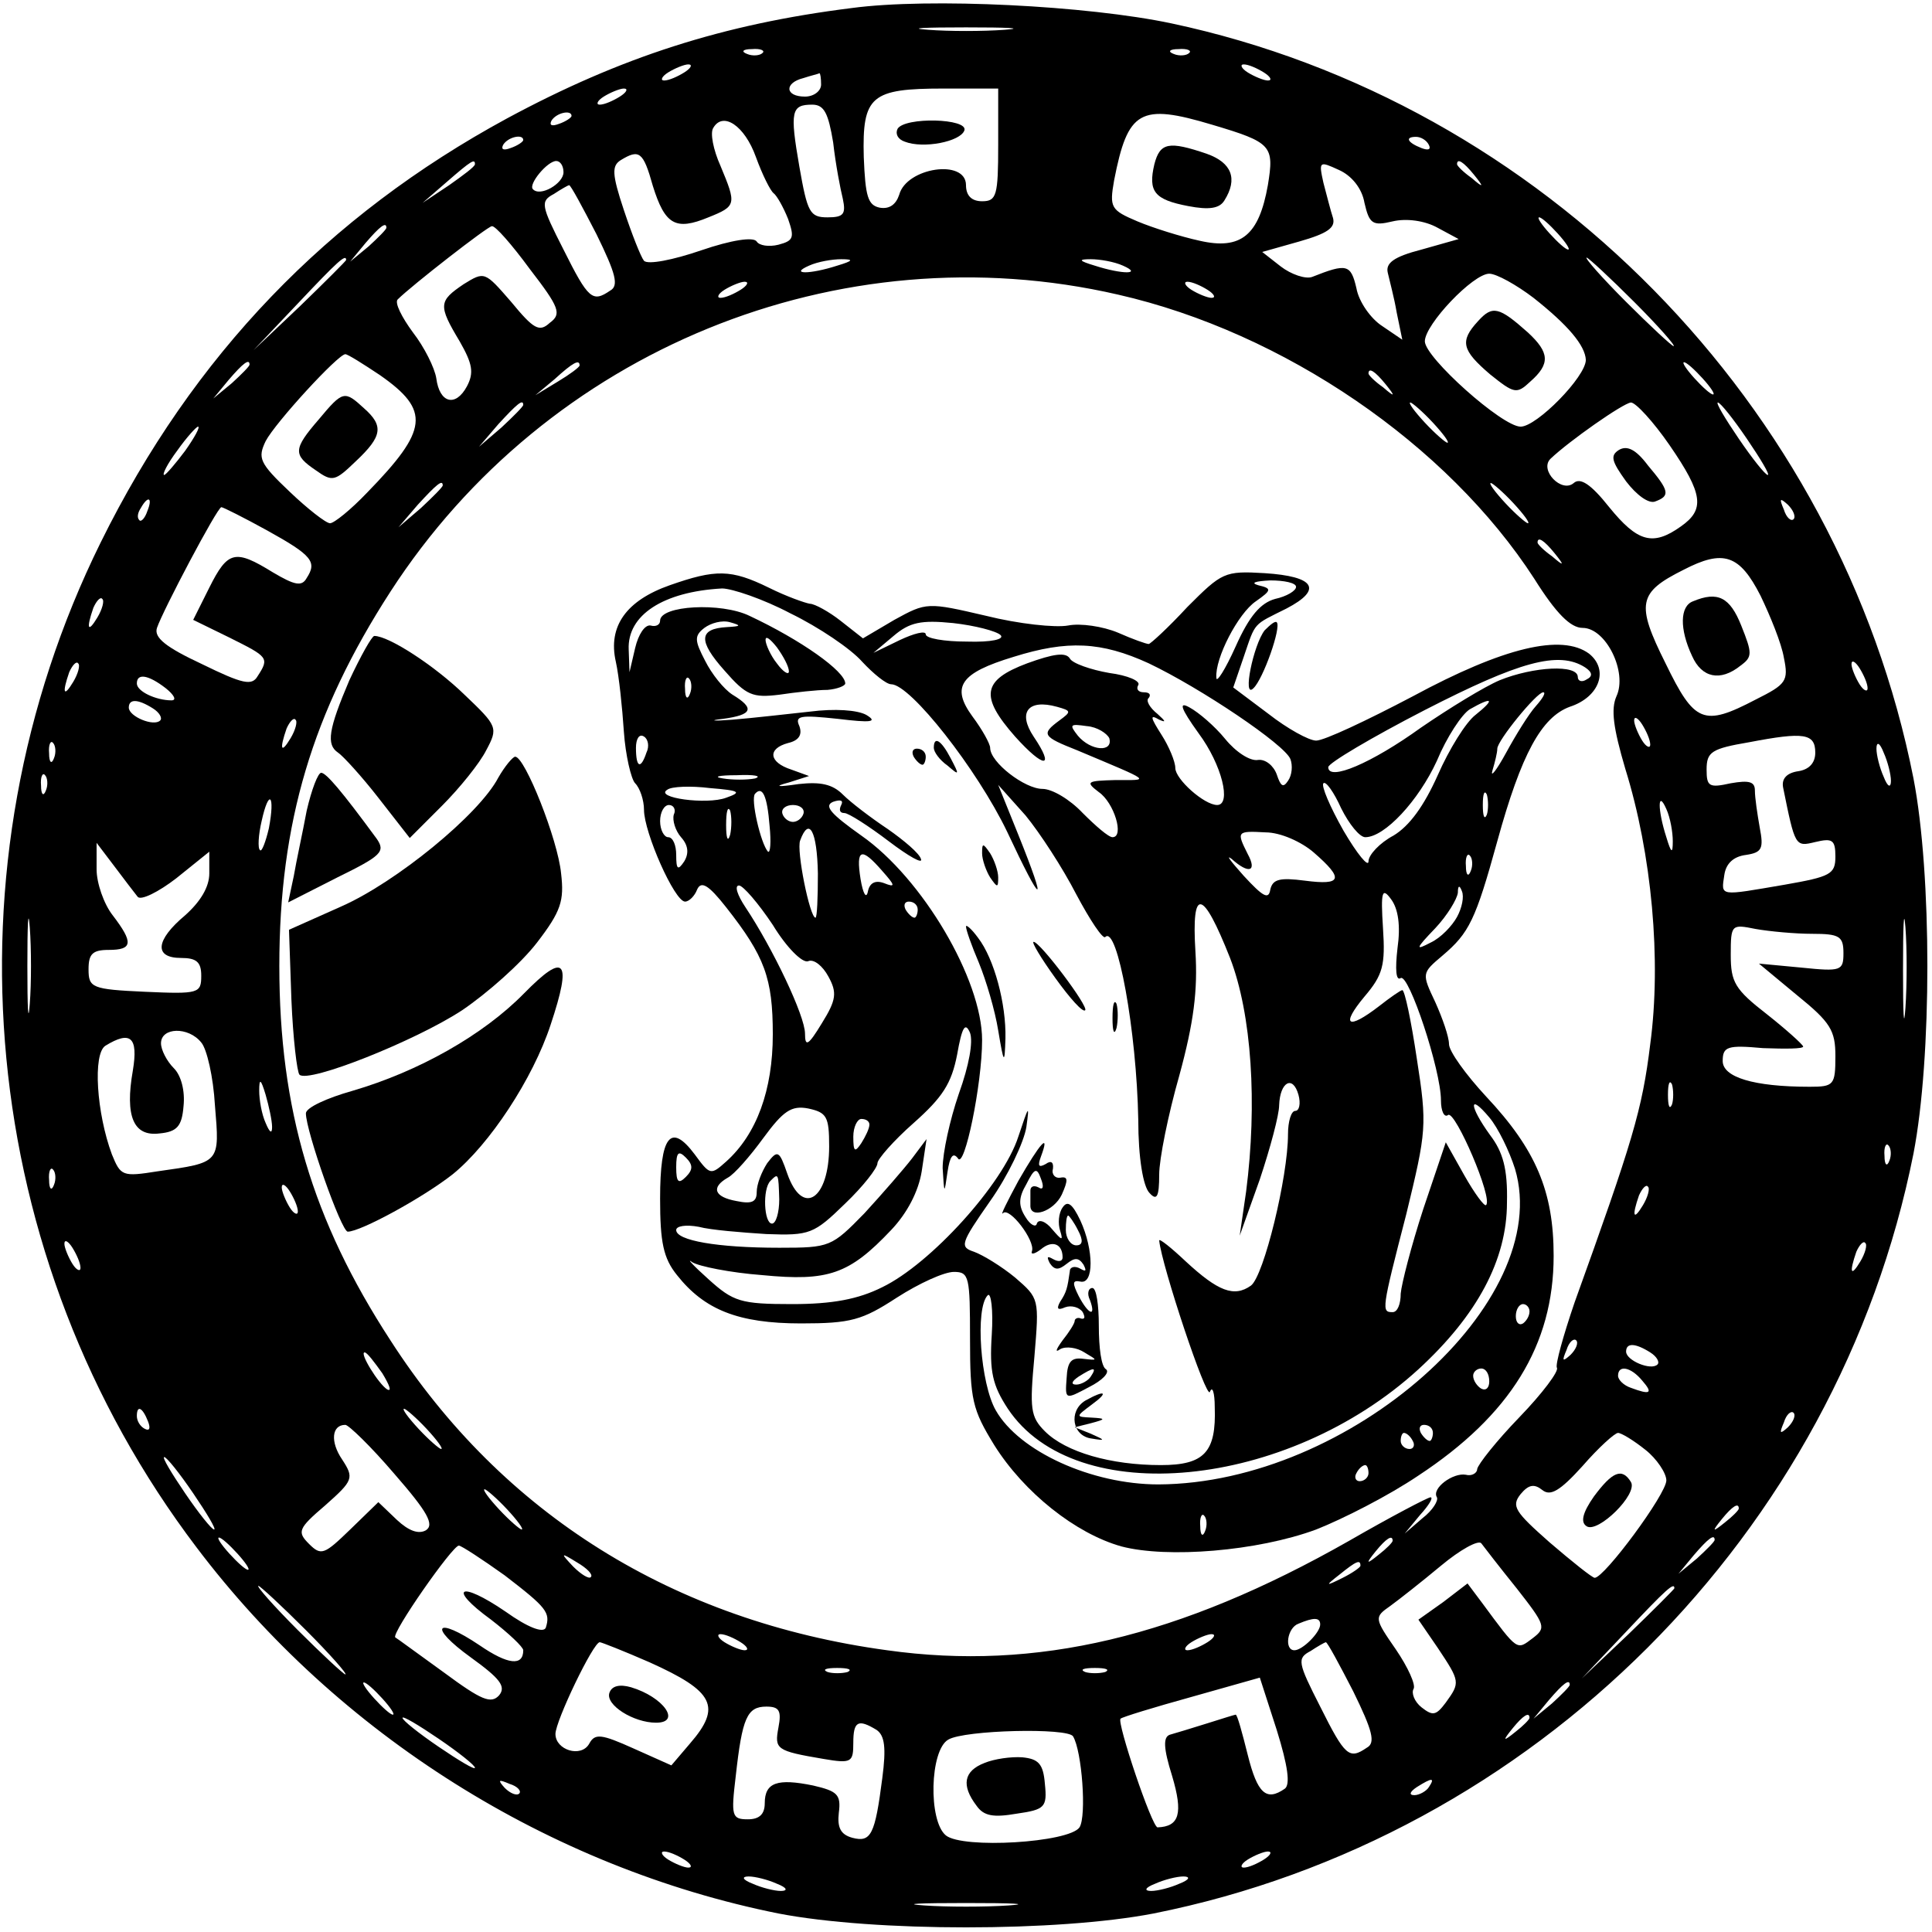 <?xml version="1.0" standalone="no"?>
<!DOCTYPE svg PUBLIC "-//W3C//DTD SVG 20010904//EN"
 "http://www.w3.org/TR/2001/REC-SVG-20010904/DTD/svg10.dtd">
<svg version="1.0" xmlns="http://www.w3.org/2000/svg"
 width="240pt" height="240pt" viewBox="0 0 240 240"
 preserveAspectRatio="xMidYMid meet">

<g transform="translate(0,240) scale(0.1,-0.1)"
fill="#000000" stroke="none">
<path d="M1058 2390 c-160 -20 -287 -61 -428 -137 -223 -121 -390 -294 -505
-527 -199 -403 -153 -889 119 -1248 176 -233 439 -398 723 -455 119 -23 347
-23 466 0 472 94 850 472 944 944 23 119 23 347 0 466 -92 465 -461 840 -922
938 -104 22 -300 32 -397 19z m190 -27 c-27 -2 -69 -2 -95 0 -27 2 -5 3 47 3
52 0 74 -1 48 -3z m-301 -29 c-3 -3 -12 -4 -19 -1 -8 3 -5 6 6 6 11 1 17 -2
13 -5z m530 0 c-3 -3 -12 -4 -19 -1 -8 3 -5 6 6 6 11 1 17 -2 13 -5z m-627
-24 c-8 -5 -19 -10 -25 -10 -5 0 -3 5 5 10 8 5 20 10 25 10 6 0 3 -5 -5 -10z
m720 0 c8 -5 11 -10 5 -10 -5 0 -17 5 -25 10 -8 5 -10 10 -5 10 6 0 17 -5 25
-10z m-550 -15 c0 -8 -9 -15 -20 -15 -25 0 -26 17 -2 23 9 3 18 5 20 6 1 0 2
-6 2 -14z m-250 -15 c-8 -5 -19 -10 -25 -10 -5 0 -3 5 5 10 8 5 20 10 25 10 6
0 3 -5 -5 -10z m470 -60 c0 -63 -2 -70 -20 -70 -13 0 -20 7 -20 20 0 33 -74
22 -83 -12 -4 -12 -12 -18 -24 -16 -15 3 -18 14 -20 63 -2 76 9 85 99 85 l68
0 0 -70z m-205 3 c3 -27 9 -58 12 -70 4 -19 1 -23 -19 -23 -22 0 -25 6 -35 63
-12 69 -10 77 16 77 15 0 20 -11 26 -47z m-325 33 c0 -2 -7 -7 -16 -10 -8 -3
-12 -2 -9 4 6 10 25 14 25 6z m796 -11 c74 -22 77 -26 69 -75 -11 -62 -33 -81
-85 -69 -23 5 -58 16 -77 24 -33 14 -35 17 -29 51 17 87 32 96 122 69z m-567
-40 c8 -22 18 -42 22 -45 4 -3 12 -17 18 -32 8 -23 7 -27 -12 -32 -12 -3 -24
-1 -27 4 -4 6 -31 2 -69 -11 -35 -12 -66 -18 -71 -13 -4 5 -15 33 -25 63 -15
45 -15 55 -4 62 23 14 28 11 40 -32 15 -48 28 -56 69 -39 35 14 35 16 15 64
-9 20 -13 41 -9 47 12 21 39 3 53 -36z m-289 21 c0 -2 -7 -7 -16 -10 -8 -3
-12 -2 -9 4 6 10 25 14 25 6z m1125 -6 c3 -6 -1 -7 -9 -4 -18 7 -21 14 -7 14
6 0 13 -4 16 -10z m-1185 -24 c0 -3 -15 -14 -32 -26 l-33 -22 30 26 c31 27 35
29 35 22z m110 -10 c0 -14 -29 -31 -38 -21 -6 6 18 35 29 35 5 0 9 -6 9 -14z
m995 -38 c6 -26 10 -29 35 -23 17 4 40 1 56 -8 l26 -14 -46 -13 c-35 -9 -45
-17 -42 -29 2 -9 8 -31 11 -49 l7 -34 -25 17 c-14 9 -29 30 -32 47 -7 30 -12
31 -55 14 -8 -3 -26 3 -39 13 l-23 18 46 13 c35 10 45 17 42 29 -3 9 -8 29
-12 44 -6 27 -5 27 19 16 16 -7 29 -23 32 -41z m136 35 c13 -16 12 -17 -3 -4
-10 7 -18 15 -18 17 0 8 8 3 21 -13z m-1090 -74 c24 -49 28 -64 17 -70 -22
-15 -27 -11 -58 51 -28 55 -29 60 -12 69 9 6 18 11 19 11 2 0 17 -28 34 -61z
m1194 1 c10 -11 16 -20 13 -20 -3 0 -13 9 -23 20 -10 11 -16 20 -13 20 3 0 13
-9 23 -20z m-1455 7 c0 -2 -10 -12 -22 -23 l-23 -19 19 23 c18 21 26 27 26 19z
m178 -51 c37 -48 40 -56 25 -67 -13 -12 -20 -8 -48 26 -33 38 -33 38 -59 22
-31 -21 -32 -26 -5 -71 16 -28 18 -39 9 -56 -14 -26 -34 -21 -38 10 -2 13 -15
39 -29 57 -14 19 -23 37 -19 41 17 17 112 91 117 91 4 1 25 -23 47 -53z m-228
11 c0 -1 -26 -27 -57 -57 l-58 -55 55 58 c50 53 60 62 60 54z m610 -7 c-34
-11 -60 -11 -35 0 11 5 29 8 40 8 16 0 15 -2 -5 -8z m355 0 c25 -11 -1 -11
-35 0 -20 6 -21 8 -5 8 11 0 29 -3 40 -8z m635 -45 c30 -30 52 -55 49 -55 -2
0 -29 25 -59 55 -30 30 -52 55 -49 55 2 0 29 -25 59 -55z m-641 9 c206 -47
409 -186 517 -353 27 -43 45 -61 60 -61 29 0 56 -55 42 -85 -7 -16 -4 -39 11
-90 33 -106 45 -238 31 -342 -10 -82 -22 -121 -94 -321 -14 -41 -24 -77 -22
-81 3 -4 -18 -32 -47 -62 -28 -29 -51 -58 -52 -64 0 -5 -7 -9 -14 -7 -16 3
-43 -17 -36 -28 2 -4 -5 -16 -18 -26 l-22 -19 19 23 c11 12 17 22 13 22 -3 0
-49 -24 -101 -54 -211 -120 -389 -162 -574 -136 -265 36 -478 169 -617 385
-97 149 -138 287 -138 465 0 178 41 315 138 465 194 300 557 449 904 369z
m516 -4 c43 -34 64 -59 65 -77 0 -21 -61 -83 -81 -83 -23 0 -119 86 -119 106
0 21 60 84 80 84 9 0 34 -14 55 -30z m-985 10 c-8 -5 -19 -10 -25 -10 -5 0 -3
5 5 10 8 5 20 10 25 10 6 0 3 -5 -5 -10z m580 0 c8 -5 11 -10 5 -10 -5 0 -17
5 -25 10 -8 5 -10 10 -5 10 6 0 17 -5 25 -10z m-1028 -106 c63 -44 60 -68 -16
-146 -20 -21 -41 -38 -46 -38 -5 0 -28 18 -50 39 -38 36 -40 42 -30 63 12 23
90 108 99 108 3 0 22 -12 43 -26z m-162 13 c0 -2 -10 -12 -22 -23 l-23 -19 19
23 c18 21 26 27 26 19z m410 -1 c0 -2 -12 -11 -27 -20 l-28 -17 24 20 c23 21
31 25 31 17z m1395 -16 c10 -11 16 -20 13 -20 -3 0 -13 9 -23 20 -10 11 -16
20 -13 20 3 0 13 -9 23 -20z m-394 -7 c13 -16 12 -17 -3 -4 -10 7 -18 15 -18
17 0 8 8 3 21 -13z m-1071 -26 c0 -2 -12 -14 -27 -28 l-28 -24 24 28 c23 25
31 32 31 24z m1130 -22 c13 -14 21 -25 18 -25 -2 0 -15 11 -28 25 -13 14 -21
25 -18 25 2 0 15 -11 28 -25z m294 -28 c42 -61 44 -80 14 -101 -35 -25 -54
-19 -89 24 -23 29 -36 37 -44 30 -15 -13 -43 16 -29 30 23 22 90 69 100 70 6
0 28 -24 48 -53z m96 8 c17 -25 29 -45 26 -45 -3 0 -19 20 -36 45 -17 25 -29
45 -26 45 3 0 19 -20 36 -45z m-1940 -15 c-12 -16 -24 -30 -26 -30 -3 0 4 14
16 30 12 17 24 30 26 30 3 0 -4 -13 -16 -30z m320 -43 c0 -2 -12 -14 -27 -28
l-28 -24 24 28 c23 25 31 32 31 24z m1330 -22 c13 -14 21 -25 18 -25 -2 0 -15
11 -28 25 -13 14 -21 25 -18 25 2 0 15 -11 28 -25z m-1697 -10 c-3 -9 -8 -14
-10 -11 -3 3 -2 9 2 15 9 16 15 13 8 -4z m2045 -10 c-3 -3 -9 2 -12 12 -6 14
-5 15 5 6 7 -7 10 -15 7 -18z m-1896 -14 c56 -31 62 -39 49 -59 -6 -11 -15 -9
-42 7 -47 29 -56 27 -79 -19 l-20 -40 45 -22 c48 -24 50 -25 35 -48 -7 -12
-18 -10 -69 15 -45 21 -60 33 -56 45 7 21 75 150 80 150 2 0 28 -13 57 -29z
m1599 -28 c13 -16 12 -17 -3 -4 -10 7 -18 15 -18 17 0 8 8 3 21 -13z m256 -53
c12 -25 26 -59 29 -77 6 -29 3 -33 -35 -52 -65 -34 -76 -29 -112 45 -37 74
-34 88 22 116 50 26 70 19 96 -32z m-2066 -27 c-12 -20 -14 -14 -5 12 4 9 9
14 11 11 3 -2 0 -13 -6 -23z m-30 -80 c-12 -20 -14 -14 -5 12 4 9 9 14 11 11
3 -2 0 -13 -6 -23z m2229 -8 c0 -5 -5 -3 -10 5 -5 8 -10 20 -10 25 0 6 5 3 10
-5 5 -8 10 -19 10 -25z m-2114 0 c10 -8 14 -15 7 -15 -19 0 -43 11 -43 21 0
13 14 11 36 -6z m-16 -25 c8 -5 12 -12 9 -15 -8 -8 -39 5 -39 16 0 11 11 11
30 -1z m171 -37 c-12 -20 -14 -14 -5 12 4 9 9 14 11 11 3 -2 0 -13 -6 -23z
m1689 -8 c0 -5 -5 -3 -10 5 -5 8 -10 20 -10 25 0 6 5 3 10 -5 5 -8 10 -19 10
-25z m205 -10 c0 -13 -8 -21 -21 -23 -14 -2 -21 -9 -19 -20 15 -74 15 -74 40
-68 21 5 25 3 25 -18 0 -22 -6 -25 -63 -35 -82 -14 -79 -15 -75 12 2 14 11 23
27 25 20 3 22 8 17 34 -3 17 -6 37 -6 46 0 11 -7 13 -30 9 -27 -6 -30 -4 -30
17 0 22 6 26 53 34 68 13 82 11 82 -13z m-2188 -7 c-3 -8 -6 -5 -6 6 -1 11 2
17 5 13 3 -3 4 -12 1 -19z m2282 -28 c0 -9 -4 -8 -9 5 -5 11 -9 27 -9 35 0 9
4 8 9 -5 5 -11 9 -27 9 -35z m-2292 -12 c-3 -8 -6 -5 -6 6 -1 11 2 17 5 13 3
-3 4 -12 1 -19z m277 -47 c-4 -17 -9 -30 -11 -27 -3 2 -2 19 2 36 9 41 17 33
9 -9z m1744 -16 c0 -16 -2 -15 -8 5 -11 34 -11 60 0 35 5 -11 8 -29 8 -40z
m-1907 -69 c4 -5 26 6 48 23 l41 33 0 -27 c0 -17 -11 -35 -30 -52 -37 -31 -39
-53 -5 -53 19 0 25 -5 25 -22 0 -22 -3 -23 -70 -20 -66 3 -70 5 -70 28 0 19 5
24 25 24 30 0 31 9 5 43 -11 14 -20 40 -20 57 l0 33 22 -29 c12 -16 25 -33 29
-38z m-134 -133 c-2 -27 -3 -5 -3 47 0 52 1 74 3 48 2 -27 2 -69 0 -95z m2330
-5 c-2 -29 -3 -8 -3 47 0 55 1 79 3 53 2 -26 2 -71 0 -100z m-116 92 c34 0 39
-3 39 -24 0 -22 -3 -23 -52 -18 l-53 5 47 -39 c42 -34 48 -44 48 -76 0 -36 -2
-38 -32 -38 -70 0 -108 12 -108 32 0 18 6 20 50 16 28 -1 50 -1 50 2 -1 3 -21
21 -45 40 -40 31 -45 40 -45 74 0 38 1 38 31 32 17 -3 49 -6 70 -6z m-2001
-135 c7 -8 15 -43 17 -78 6 -72 7 -71 -71 -82 -44 -7 -46 -6 -57 21 -19 51
-24 125 -8 135 31 19 41 11 34 -31 -10 -57 1 -82 33 -78 22 2 28 9 30 34 2 19
-3 38 -12 47 -9 9 -16 23 -16 31 0 20 34 21 50 1z m88 -105 c0 -9 -3 -7 -8 5
-5 11 -8 29 -8 40 0 16 2 15 8 -5 4 -14 8 -32 8 -40z m1739 28 c-3 -7 -5 -2
-5 12 0 14 2 19 5 13 2 -7 2 -19 0 -25z m270 -70 c-3 -8 -6 -5 -6 6 -1 11 2
17 5 13 3 -3 4 -12 1 -19z m-2280 -30 c-3 -8 -6 -5 -6 6 -1 11 2 17 5 13 3 -3
4 -12 1 -19z m303 -33 c0 -5 -5 -3 -10 5 -5 8 -10 20 -10 25 0 6 5 3 10 -5 5
-8 10 -19 10 -25z m1671 8 c-12 -20 -14 -14 -5 12 4 9 9 14 11 11 3 -2 0 -13
-6 -23z m-1941 -78 c0 -5 -5 -3 -10 5 -5 8 -10 20 -10 25 0 6 5 3 10 -5 5 -8
10 -19 10 -25z m2211 8 c-12 -20 -14 -14 -5 12 4 9 9 14 11 11 3 -2 0 -13 -6
-23z m-360 -116 c-10 -9 -11 -8 -5 6 3 10 9 15 12 12 3 -3 0 -11 -7 -18z m99
3 c8 -5 12 -12 9 -15 -8 -8 -39 5 -39 16 0 11 11 11 30 -1z m-1575 -26 c9 -15
12 -23 6 -20 -11 7 -35 46 -28 46 3 0 12 -12 22 -26z m1565 -9 c14 -16 10 -18
-14 -9 -9 3 -16 10 -16 15 0 14 16 11 30 -6z m-1856 -51 c3 -8 2 -12 -4 -9 -6
3 -10 10 -10 16 0 14 7 11 14 -7z m346 -9 c13 -14 21 -25 18 -25 -2 0 -15 11
-28 25 -13 14 -21 25 -18 25 2 0 15 -11 28 -25z m1691 2 c-10 -9 -11 -8 -5 6
3 10 9 15 12 12 3 -3 0 -11 -7 -18z m-1731 -58 c41 -47 50 -63 39 -70 -9 -5
-21 -1 -36 13 l-23 22 -35 -34 c-32 -31 -36 -33 -51 -18 -15 15 -14 19 20 48
35 31 36 34 21 57 -15 22 -13 43 4 43 4 0 32 -27 61 -61z m1554 30 c14 -11 26
-29 26 -38 0 -17 -77 -121 -89 -121 -3 0 -28 20 -56 44 -43 38 -48 45 -36 60
10 12 17 13 27 5 10 -8 22 -1 50 30 20 23 40 41 44 41 4 0 19 -9 34 -21z
m-1804 -54 c17 -25 29 -45 26 -45 -3 0 -19 20 -36 45 -17 25 -29 45 -26 45 3
0 19 -20 36 -45z m390 -20 c13 -14 21 -25 18 -25 -2 0 -15 11 -28 25 -13 14
-21 25 -18 25 2 0 15 -11 28 -25z m1530 1 c0 -2 -8 -10 -17 -17 -16 -13 -17
-12 -4 4 13 16 21 21 21 13z m-1865 -56 c10 -11 16 -20 13 -20 -3 0 -13 9 -23
20 -10 11 -16 20 -13 20 3 0 13 -9 23 -20z m1435 16 c0 -2 -8 -10 -17 -17 -16
-13 -17 -12 -4 4 13 16 21 21 21 13z m154 -59 c36 -46 37 -49 20 -62 -20 -15
-18 -17 -63 44 l-18 24 -30 -23 -31 -22 24 -35 c28 -42 28 -43 10 -68 -12 -16
-16 -17 -30 -6 -9 7 -13 18 -10 23 3 5 -7 27 -22 49 -27 39 -27 40 -7 54 11 8
39 30 63 50 24 20 46 32 50 28 3 -4 23 -30 44 -56z m246 60 c0 -2 -10 -12 -22
-23 l-23 -19 19 23 c18 21 26 27 26 19z m-1503 -44 c52 -40 57 -46 51 -65 -3
-7 -22 0 -50 20 -57 39 -73 30 -18 -10 22 -17 40 -34 40 -38 0 -20 -19 -18
-54 6 -55 37 -65 24 -11 -15 36 -26 44 -36 35 -47 -10 -11 -22 -6 -68 28 -32
23 -59 43 -61 44 -5 5 71 114 79 114 3 0 29 -17 57 -37z m107 -2 c-2 -3 -12 3
-22 13 -16 17 -16 18 5 5 12 -7 20 -15 17 -18z m956 14 c0 -2 -10 -9 -22 -15
-22 -11 -22 -10 -4 4 21 17 26 19 26 11z m-1310 -80 c30 -30 52 -55 49 -55 -2
0 -29 25 -59 55 -30 30 -52 55 -49 55 2 0 29 -25 59 -55z m1700 52 c0 -1 -26
-27 -57 -57 l-58 -55 55 58 c50 53 60 62 60 54z m-440 -45 c0 -10 -22 -32 -32
-32 -13 0 -9 28 5 33 19 8 27 8 27 -1z m-720 -22 c8 -5 11 -10 5 -10 -5 0 -17
5 -25 10 -8 5 -10 10 -5 10 6 0 17 -5 25 -10z m580 0 c-8 -5 -19 -10 -25 -10
-5 0 -3 5 5 10 8 5 20 10 25 10 6 0 3 -5 -5 -10z m-693 -25 c80 -36 90 -55 50
-101 l-23 -27 -47 21 c-40 18 -48 19 -55 6 -10 -18 -42 -8 -42 12 0 16 47 114
55 114 2 0 30 -11 62 -25z m874 -36 c24 -49 28 -64 17 -70 -22 -15 -27 -11
-58 51 -28 55 -29 60 -12 69 9 6 18 11 19 11 2 0 17 -28 34 -61z m-628 24 c-7
-2 -19 -2 -25 0 -7 3 -2 5 12 5 14 0 19 -2 13 -5z m320 0 c-7 -2 -19 -2 -25 0
-7 3 -2 5 12 5 14 0 19 -2 13 -5z m223 -145 c-23 -16 -34 -6 -46 42 -7 28 -13
50 -15 50 -1 0 -17 -5 -36 -11 -19 -6 -39 -12 -46 -14 -8 -3 -8 -16 3 -51 14
-47 9 -63 -18 -64 -7 0 -51 131 -46 135 2 2 41 14 88 27 l85 24 21 -65 c14
-45 17 -68 10 -73z m-1121 112 c10 -11 16 -20 13 -20 -3 0 -13 9 -23 20 -10
11 -16 20 -13 20 3 0 13 -9 23 -20z m1475 17 c0 -2 -10 -12 -22 -23 l-23 -19
19 23 c18 21 26 27 26 19z m-983 -53 c-5 -27 -3 -29 56 -39 35 -6 37 -4 37 20
0 27 6 30 29 16 10 -7 12 -22 7 -60 -9 -70 -14 -80 -37 -74 -15 4 -19 13 -17
31 3 23 -2 27 -32 34 -44 9 -60 4 -60 -22 0 -14 -7 -20 -21 -20 -20 0 -21 4
-15 54 8 72 14 86 38 86 16 0 19 -5 15 -26z m-377 -50 c0 -3 -20 9 -45 26 -25
17 -45 33 -45 36 0 3 20 -9 45 -26 25 -17 45 -33 45 -36z m1310 62 c0 -2 -8
-10 -17 -17 -16 -13 -17 -12 -4 4 13 16 21 21 21 13z m-567 -23 c11 -18 17
-99 8 -113 -13 -19 -145 -27 -166 -10 -22 18 -20 106 3 119 20 12 149 15 155
4z m-688 -71 c-3 -3 -11 0 -18 7 -9 10 -8 11 6 5 10 -3 15 -9 12 -12z m1130 8
c-3 -5 -12 -10 -18 -10 -7 0 -6 4 3 10 19 12 23 12 15 0z m-925 -90 c8 -5 11
-10 5 -10 -5 0 -17 5 -25 10 -8 5 -10 10 -5 10 6 0 17 -5 25 -10z m720 0 c-8
-5 -19 -10 -25 -10 -5 0 -3 5 5 10 8 5 20 10 25 10 6 0 3 -5 -5 -10z m-605
-30 c13 -5 14 -9 5 -9 -8 0 -24 4 -35 9 -13 5 -14 9 -5 9 8 0 24 -4 35 -9z
m500 0 c-11 -5 -27 -9 -35 -9 -9 0 -8 4 5 9 11 5 27 9 35 9 9 0 8 -4 -5 -9z
m-212 -27 c-29 -2 -77 -2 -105 0 -29 2 -6 3 52 3 58 0 81 -1 53 -3z"/>
<path d="M1115 2240 c-3 -6 0 -13 9 -16 23 -9 69 0 74 14 5 15 -74 17 -83 2z"/>
<path d="M1434 2196 c-8 -34 0 -44 42 -52 26 -5 39 -3 45 7 17 27 9 47 -22 58
-47 16 -58 14 -65 -13z"/>
<path d="M832 1673 c-54 -19 -77 -51 -67 -95 4 -18 8 -57 10 -87 2 -29 9 -59
14 -64 6 -6 11 -21 11 -33 0 -28 38 -114 51 -114 5 0 12 7 15 15 5 11 14 6 36
-22 48 -61 58 -88 58 -158 0 -69 -20 -124 -58 -158 -19 -17 -20 -17 -39 9 -30
40 -43 23 -43 -55 0 -54 4 -74 21 -95 34 -43 76 -60 154 -60 62 0 76 4 119 32
28 18 59 32 71 32 19 0 20 -6 20 -83 0 -76 3 -88 30 -132 37 -59 101 -110 158
-126 57 -15 169 -6 242 21 33 13 90 42 127 67 114 75 168 162 168 273 0 80
-22 132 -84 198 -25 27 -46 56 -46 65 0 9 -8 32 -17 52 -17 36 -17 36 9 58 33
28 41 44 68 142 30 109 55 154 90 167 37 12 49 46 24 66 -34 25 -106 8 -219
-53 -57 -30 -110 -55 -120 -55 -9 0 -36 15 -59 33 l-44 33 13 38 c15 44 11 39
53 60 46 24 35 40 -27 44 -50 3 -53 1 -96 -42 -24 -26 -46 -46 -48 -46 -3 0
-20 6 -38 14 -19 8 -47 12 -62 9 -16 -3 -62 2 -102 12 -73 17 -74 17 -114 -5
l-39 -23 -28 22 c-14 11 -32 21 -38 21 -6 1 -29 9 -51 20 -47 23 -66 23 -123
3z m778 -2 c0 -5 -12 -12 -26 -15 -18 -5 -32 -21 -49 -59 -13 -29 -24 -46 -24
-39 -2 24 27 80 49 95 20 14 20 16 3 20 -10 3 -4 5 15 6 17 0 32 -3 32 -8z
m-628 -33 c35 -17 75 -44 89 -60 14 -15 30 -28 36 -28 24 0 107 -106 144 -183
44 -94 51 -96 14 -4 l-25 62 34 -38 c18 -22 46 -65 63 -98 17 -32 33 -56 36
-53 15 15 39 -117 41 -227 0 -47 6 -83 14 -91 9 -10 12 -5 12 23 0 19 11 74
25 123 18 66 23 106 20 154 -5 81 9 78 43 -8 27 -70 34 -181 20 -290 l-8 -55
25 70 c13 39 24 80 24 92 1 29 17 38 24 13 3 -11 1 -20 -4 -20 -5 0 -9 -13 -9
-29 0 -53 -30 -176 -46 -188 -21 -15 -41 -7 -81 30 -18 17 -33 29 -33 26 3
-31 59 -199 63 -188 3 8 6 -1 6 -19 2 -56 -13 -72 -67 -72 -62 0 -118 16 -144
42 -18 18 -19 28 -13 93 6 72 6 72 -24 98 -17 14 -40 28 -51 32 -18 6 -17 10
20 63 22 31 42 73 45 92 4 29 3 27 -10 -12 -19 -59 -109 -158 -169 -187 -30
-15 -62 -21 -112 -21 -64 0 -73 3 -104 31 -19 17 -28 27 -20 21 8 -5 47 -13
87 -16 82 -8 108 1 160 56 20 21 34 48 38 73 l6 40 -18 -24 c-10 -13 -37 -44
-59 -68 -41 -42 -43 -43 -106 -43 -77 0 -128 9 -128 22 0 5 12 7 28 4 15 -4
53 -7 84 -9 54 -2 59 0 98 38 22 21 40 44 40 50 0 5 20 28 45 50 36 32 47 49
54 85 6 34 10 41 16 27 4 -11 -1 -40 -14 -76 -11 -32 -20 -73 -20 -92 2 -33 2
-33 6 -5 3 20 7 25 13 17 8 -14 30 92 30 147 0 75 -74 201 -150 254 -38 27
-47 37 -35 42 9 3 13 2 10 -4 -3 -6 -2 -10 4 -10 5 0 30 -16 55 -35 25 -19 43
-29 40 -22 -2 7 -21 23 -41 37 -21 14 -46 33 -56 43 -13 13 -28 16 -55 13 -27
-4 -31 -3 -12 2 l25 8 -22 8 c-28 9 -30 26 -4 33 13 3 18 10 14 21 -6 13 1 14
48 9 41 -5 50 -4 35 5 -11 6 -39 8 -70 4 -28 -3 -71 -8 -96 -10 -25 -2 -30 -1
-12 1 37 5 40 13 12 30 -11 7 -26 26 -34 42 -13 25 -14 31 -1 41 8 6 22 10 32
7 14 -4 14 -5 -4 -6 -35 -2 -36 -17 -3 -54 27 -31 35 -34 68 -30 20 3 47 6 60
6 12 1 22 5 22 8 0 15 -55 54 -119 84 -35 17 -111 13 -111 -6 0 -5 -5 -8 -12
-6 -7 1 -15 -11 -19 -28 l-7 -30 -1 28 c-2 43 43 72 116 76 12 0 51 -13 85
-31z m261 -27 c5 -5 -11 -9 -42 -8 -28 0 -51 4 -51 9 0 5 -15 1 -32 -7 l-33
-16 25 21 c20 17 34 20 74 16 27 -3 54 -10 59 -15z m-263 -45 c0 -5 -7 -1 -15
10 -8 10 -14 24 -14 29 0 6 6 1 14 -9 8 -11 15 -24 15 -30z m447 10 c65 -31
169 -101 176 -119 3 -8 2 -20 -3 -27 -6 -9 -9 -7 -14 8 -4 11 -14 19 -23 18
-10 -2 -28 10 -41 26 -13 16 -33 33 -44 39 -14 8 -12 0 11 -32 29 -39 41 -89
23 -89 -16 0 -52 32 -52 46 0 8 -8 27 -17 41 -14 22 -15 26 -3 19 9 -4 8 -2
-2 7 -10 8 -15 17 -11 20 3 4 1 7 -6 7 -7 0 -10 4 -7 9 3 5 -13 12 -36 15 -23
4 -46 12 -49 18 -5 8 -20 6 -53 -6 -56 -21 -59 -41 -15 -91 36 -40 50 -40 23
0 -20 30 -7 47 29 37 18 -5 18 -6 3 -17 -23 -17 -21 -20 22 -37 95 -40 91 -37
48 -37 -36 -1 -38 -2 -21 -15 19 -13 32 -56 17 -56 -5 0 -21 14 -37 30 -16 17
-38 30 -50 30 -22 0 -65 33 -65 51 0 5 -10 23 -22 39 -27 37 -15 54 51 74 67
21 109 19 168 -8z m542 -5 c9 -6 10 -11 2 -15 -6 -4 -11 -2 -11 3 0 16 -55 13
-97 -4 -19 -8 -63 -35 -98 -59 -61 -44 -115 -67 -115 -49 0 5 54 37 120 71
117 60 166 74 199 53z m-1112 -33 c-3 -8 -6 -5 -6 6 -1 11 2 17 5 13 3 -3 4
-12 1 -19z m1051 -15 c-9 -10 -25 -36 -37 -58 -12 -22 -20 -32 -17 -22 3 10 6
22 6 27 0 10 49 70 57 70 4 0 -1 -8 -9 -17z m-75 -11 c-12 -9 -33 -43 -47 -75
-17 -38 -35 -63 -55 -75 -17 -9 -31 -24 -31 -32 0 -8 -14 9 -31 38 -17 30 -28
56 -25 59 3 3 13 -11 22 -31 10 -20 23 -36 30 -36 24 0 66 45 89 95 12 29 31
58 41 64 28 16 32 13 7 -7z m-455 -29 c5 -18 -23 -16 -39 3 -11 14 -10 15 11
12 13 -1 25 -9 28 -15z m-575 -18 c-7 -21 -13 -19 -13 6 0 11 4 18 10 14 5 -3
7 -12 3 -20z m135 -32 c-10 -2 -28 -2 -40 0 -13 2 -5 4 17 4 22 1 32 -1 23 -4z
m-36 -24 c-24 -9 -90 0 -73 10 5 4 29 5 53 2 37 -3 40 -5 20 -12z m54 -35 c2
-20 1 -34 -2 -32 -9 10 -22 66 -16 72 9 10 15 -2 18 -40z m891 14 c-3 -7 -5
-2 -5 12 0 14 2 19 5 13 2 -7 2 -19 0 -25z m-1010 0 c-2 -7 2 -20 9 -28 9 -10
10 -20 4 -30 -8 -12 -10 -10 -10 8 0 12 -4 22 -10 22 -5 0 -10 9 -10 20 0 11
5 20 11 20 6 0 9 -6 6 -12z m70 -25 c-3 -10 -5 -4 -5 12 0 17 2 24 5 18 2 -7
2 -21 0 -30z m91 26 c-2 -6 -8 -10 -13 -10 -5 0 -11 4 -13 10 -2 6 4 11 13 11
9 0 15 -5 13 -11z m18 -74 c0 -30 -1 -55 -3 -55 -7 0 -24 84 -19 96 11 30 21
12 22 -41z m616 26 c38 -33 35 -41 -11 -35 -31 4 -40 2 -43 -11 -2 -13 -9 -9
-33 17 -16 18 -23 27 -15 21 21 -19 32 -16 20 6 -14 28 -14 29 22 27 19 0 45
-12 60 -25z m-536 -23 c16 -18 17 -21 2 -15 -11 4 -18 0 -20 -11 -2 -9 -6 -2
-9 16 -6 38 1 40 27 10z m731 0 c-3 -8 -6 -5 -6 6 -1 11 2 17 5 13 3 -3 4 -12
1 -19z m-867 -67 c17 -28 37 -48 44 -45 7 3 18 -6 25 -19 11 -20 10 -29 -8
-58 -17 -28 -21 -30 -21 -13 0 22 -40 106 -74 157 -10 15 -14 27 -8 27 5 0 24
-22 42 -49z m776 -29 c-3 -26 -2 -41 4 -37 10 6 50 -114 50 -152 0 -13 4 -22
9 -18 9 5 56 -104 47 -112 -2 -2 -14 14 -27 37 l-23 41 -28 -83 c-15 -46 -27
-93 -28 -105 0 -13 -4 -23 -10 -23 -14 0 -14 2 17 122 25 103 26 110 13 193
-7 47 -15 85 -18 85 -2 0 -15 -9 -29 -20 -39 -30 -48 -24 -18 12 23 27 26 39
23 85 -3 46 -1 51 10 36 9 -12 12 -33 8 -61z m74 39 c-6 -11 -20 -26 -33 -32
-19 -10 -19 -8 6 18 15 16 27 36 28 44 0 9 2 10 5 2 3 -7 0 -21 -6 -32z m-670
9 c0 -5 -2 -10 -4 -10 -3 0 -8 5 -11 10 -3 6 -1 10 4 10 6 0 11 -4 11 -10z
m-110 -294 c0 -66 -33 -88 -52 -34 -10 29 -12 30 -25 13 -7 -11 -13 -26 -13
-36 0 -12 -6 -15 -25 -11 -28 5 -32 17 -11 29 8 4 28 27 44 49 25 34 35 41 56
37 23 -5 26 -10 26 -47z m852 -28 c49 -165 -205 -391 -443 -392 -83 0 -173 41
-202 92 -19 33 -26 127 -10 143 4 4 7 -18 5 -49 -3 -46 1 -63 20 -92 84 -126
347 -100 510 49 73 67 110 136 110 207 1 42 -5 63 -21 84 -26 36 -27 53 -1 22
11 -13 25 -42 32 -64z m-802 55 c0 -5 -5 -15 -10 -23 -8 -12 -10 -11 -10 8 0
12 5 22 10 22 6 0 10 -3 10 -7z m-228 -65 c-9 -9 -12 -7 -12 12 0 19 3 21 12
12 9 -9 9 -15 0 -24z m116 -28 c0 -16 -4 -30 -9 -30 -10 0 -12 43 -2 53 10 10
10 10 11 -23z m932 -139 c0 -6 -4 -12 -8 -15 -5 -3 -9 1 -9 9 0 8 4 15 9 15 4
0 8 -4 8 -9z m-50 -87 c0 -8 -4 -12 -10 -9 -5 3 -10 10 -10 16 0 5 5 9 10 9 6
0 10 -7 10 -16z m-70 -64 c0 -5 -2 -10 -4 -10 -3 0 -8 5 -11 10 -3 6 -1 10 4
10 6 0 11 -4 11 -10z m-25 -10 c3 -5 1 -10 -4 -10 -6 0 -11 5 -11 10 0 6 2 10
4 10 3 0 8 -4 11 -10z m-55 -40 c0 -5 -5 -10 -11 -10 -5 0 -7 5 -4 10 3 6 8
10 11 10 2 0 4 -4 4 -10z m-203 -72 c-3 -8 -6 -5 -6 6 -1 11 2 17 5 13 3 -3 4
-12 1 -19z"/>
<path d="M1160 1471 c0 -5 7 -15 17 -22 15 -13 15 -12 4 9 -12 23 -21 28 -21
13z"/>
<path d="M1135 1460 c3 -5 8 -10 11 -10 2 0 4 5 4 10 0 6 -5 10 -11 10 -5 0
-7 -4 -4 -10z"/>
<path d="M1220 1340 c0 -8 5 -22 10 -30 9 -13 10 -13 10 0 0 8 -5 22 -10 30
-9 13 -10 13 -10 0z"/>
<path d="M1200 1249 c0 -4 7 -24 16 -45 9 -22 20 -59 24 -84 7 -42 8 -43 9
-10 1 43 -14 99 -34 125 -8 11 -15 17 -15 14z"/>
<path d="M1311 1185 c18 -25 34 -43 37 -40 5 4 -56 85 -64 85 -3 0 9 -20 27
-45z"/>
<path d="M1382 1135 c0 -16 2 -22 5 -12 2 9 2 23 0 30 -3 6 -5 -1 -5 -18z"/>
<path d="M1265 933 c-14 -26 -23 -44 -19 -40 8 8 40 -34 36 -47 -2 -5 3 -4 11
2 14 12 27 7 27 -10 0 -5 -5 -6 -12 -2 -7 4 -8 3 -4 -5 6 -9 11 -9 21 -1 10 8
15 8 21 -1 4 -8 3 -9 -4 -5 -7 4 -13 2 -13 -3 -3 -21 -4 -26 -12 -38 -5 -9 -3
-11 6 -7 8 3 18 0 22 -6 3 -6 3 -9 -2 -8 -4 2 -8 0 -8 -3 0 -3 -7 -14 -15 -24
-8 -11 -10 -16 -3 -11 7 4 21 2 30 -4 17 -10 17 -10 -1 -8 -15 2 -20 -3 -21
-24 -2 -27 -2 -27 28 -11 16 8 26 18 21 22 -6 3 -9 27 -9 54 0 26 -3 47 -8 47
-5 0 -7 -7 -3 -15 8 -22 -2 -18 -14 5 -8 16 -8 20 2 18 17 -4 17 39 0 76 -10
21 -16 25 -22 16 -5 -7 -6 -20 -3 -29 4 -13 2 -12 -10 2 -8 10 -17 13 -19 7
-1 -5 -8 -2 -14 8 -9 14 -9 24 1 41 10 20 13 21 18 7 4 -10 3 -15 -3 -11 -6 3
-10 1 -10 -4 0 -6 0 -14 0 -18 -1 -18 29 -8 39 13 8 18 8 23 -2 21 -6 -1 -11
4 -9 11 1 8 -2 11 -9 6 -9 -5 -10 -2 -6 9 12 32 -1 17 -28 -30z m74 -61 c7
-13 6 -19 -2 -19 -7 0 -13 9 -13 19 0 10 1 18 3 18 1 0 7 -8 12 -18z m16 -182
c-3 -5 -12 -10 -18 -10 -7 0 -6 4 3 10 19 12 23 12 15 0z"/>
<path d="M1348 660 c-21 -13 -16 -44 8 -47 18 -3 17 -2 -1 6 l-20 8 20 5 c19
5 19 6 1 7 -20 1 -20 1 0 16 22 16 17 19 -8 5z"/>
<path d="M1571 1617 c-14 -18 -28 -86 -14 -72 12 11 35 76 29 82 -2 2 -8 -3
-15 -10z"/>
<path d="M434 1555 c-26 -61 -29 -80 -14 -90 6 -4 29 -29 50 -56 l39 -50 40
40 c22 22 47 53 55 69 15 28 14 30 -27 69 -37 36 -94 73 -112 73 -3 0 -17 -25
-31 -55z"/>
<path d="M619 1434 c-24 -46 -127 -130 -195 -160 l-65 -29 3 -87 c2 -48 7 -90
10 -93 11 -11 144 42 202 80 31 21 73 58 93 84 30 39 34 52 30 86 -4 42 -45
145 -57 145 -3 0 -13 -12 -21 -26z"/>
<path d="M381 1393 c-5 -27 -13 -63 -16 -81 l-7 -33 61 31 c55 27 60 32 49 48
-44 60 -63 82 -69 82 -4 0 -12 -21 -18 -47z"/>
<path d="M651 1166 c-51 -52 -131 -97 -213 -121 -32 -9 -58 -21 -58 -28 0 -22
44 -147 52 -147 16 0 93 42 130 71 46 37 100 119 122 186 27 81 18 91 -33 39z"/>
<path d="M1836 2001 c-23 -25 -20 -36 15 -66 30 -24 33 -25 50 -9 25 22 24 36
-3 61 -36 32 -44 34 -62 14z"/>
<path d="M396 1879 c-32 -37 -32 -44 -4 -63 21 -15 24 -14 50 11 33 31 35 44
10 66 -24 22 -26 22 -56 -14z"/>
<path d="M2011 1841 c-11 -7 -9 -14 9 -39 13 -17 28 -28 36 -25 19 7 18 13 -9
45 -15 20 -26 25 -36 19z"/>
<path d="M2103 1653 c-16 -6 -17 -34 -1 -68 12 -27 35 -32 60 -12 15 11 15 15
1 50 -14 35 -29 43 -60 30z"/>
<path d="M1980 541 c-14 -20 -17 -32 -9 -37 14 -9 64 40 55 55 -11 18 -23 13
-46 -18z"/>
<path d="M757 297 c-5 -15 30 -37 58 -37 32 0 9 32 -31 44 -14 4 -24 2 -27 -7z"/>
<path d="M1223 210 c-26 -10 -29 -28 -10 -53 9 -13 21 -15 50 -10 35 5 38 8
35 37 -2 25 -8 31 -28 33 -14 1 -35 -2 -47 -7z"/>
</g>
</svg>
